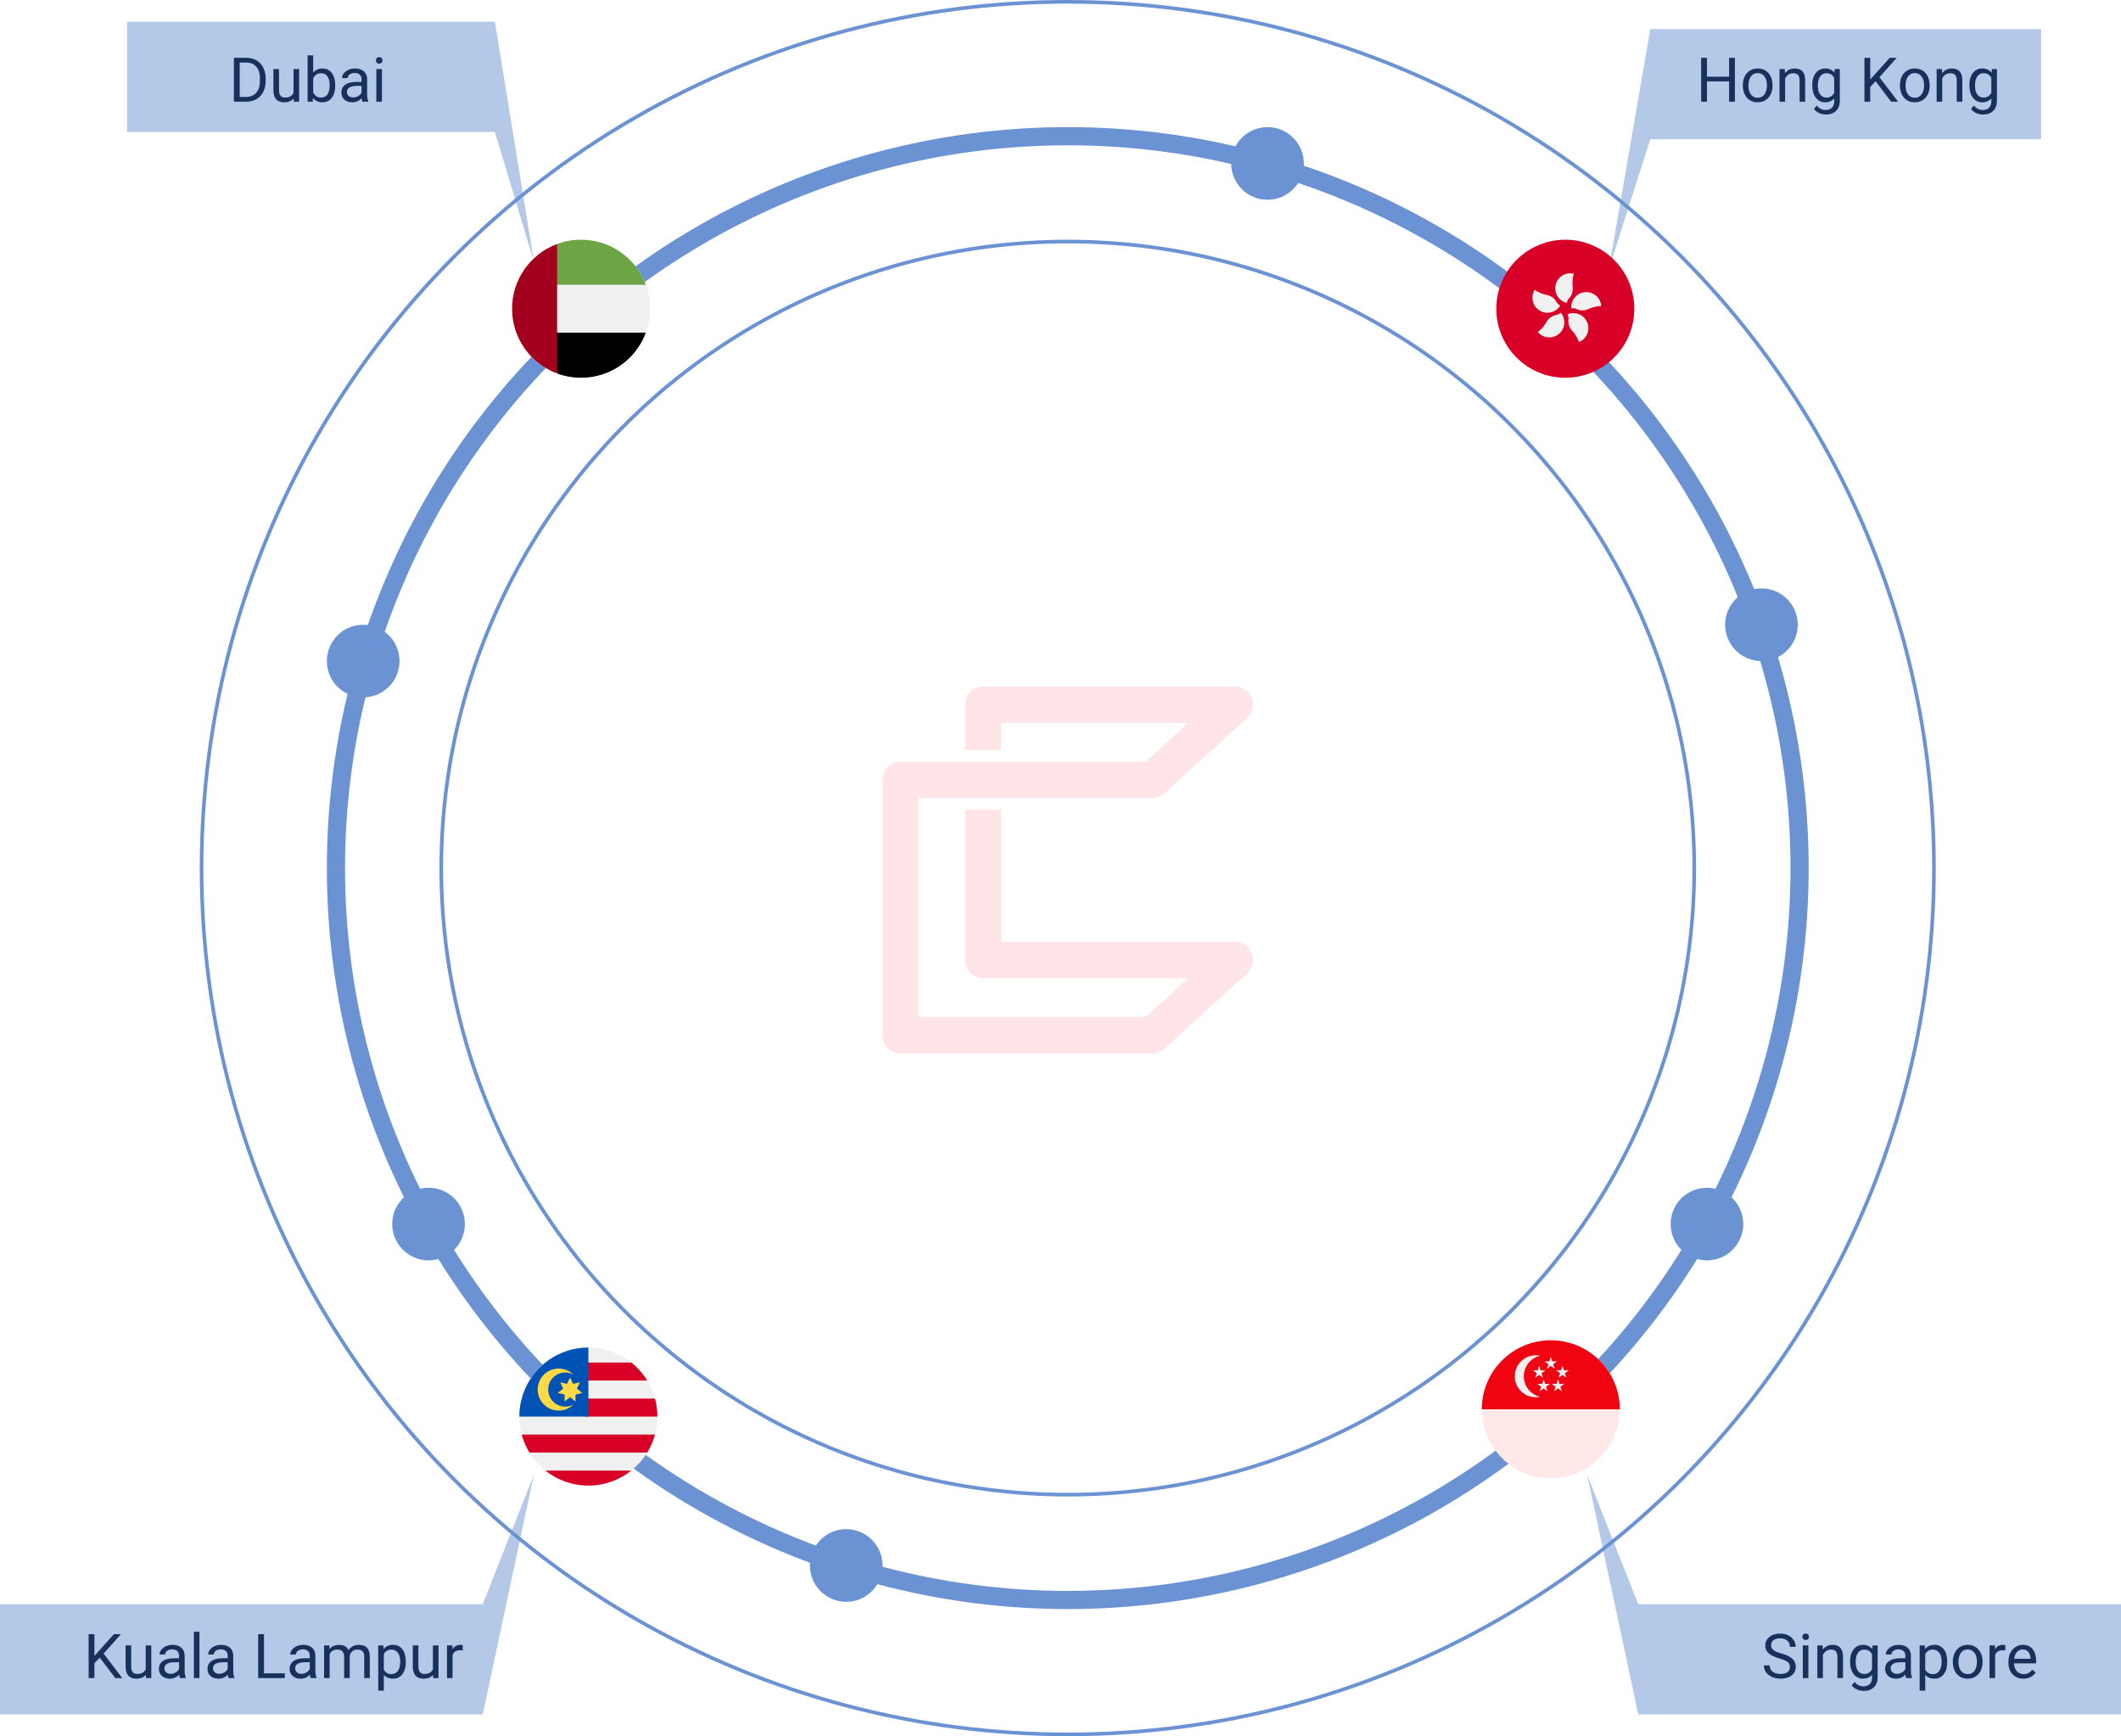 <svg width="584" height="478" viewBox="0 0 584 478" fill="none" xmlns="http://www.w3.org/2000/svg">
<circle cx="294" cy="239" r="201.5" stroke="#6B92D2" stroke-width="5"/>
<circle cx="294" cy="239" r="172.5" stroke="#6B92D2"/>
<circle cx="294" cy="239" r="238.5" stroke="#6B92D2"/>
<path d="M136.272 6H35V36.335H136.272L147 72L136.272 6Z" fill="#6B92D2" fill-opacity="0.5"/>
<path d="M132.92 472H0V441.665H132.92L147 406L132.92 472Z" fill="#6B92D2" fill-opacity="0.5"/>
<path d="M451.08 472H584V441.665H451.08L437 406L451.08 472Z" fill="#6B92D2" fill-opacity="0.5"/>
<path d="M454.398 8H562V38.335H454.398L443 74L454.398 8Z" fill="#6B92D2" fill-opacity="0.5"/>
<path d="M489.964 456.613C488.597 456.22 487.601 455.738 486.976 455.168C486.356 454.593 486.046 453.885 486.046 453.043C486.046 452.092 486.425 451.306 487.183 450.686C487.947 450.061 488.937 449.748 490.155 449.748C490.985 449.748 491.724 449.909 492.371 450.229C493.024 450.55 493.528 450.993 493.882 451.558C494.242 452.122 494.421 452.739 494.421 453.409H492.819C492.819 452.678 492.587 452.105 492.122 451.69C491.657 451.27 491.001 451.06 490.155 451.06C489.369 451.06 488.755 451.234 488.312 451.583C487.875 451.926 487.656 452.404 487.656 453.019C487.656 453.511 487.864 453.929 488.279 454.272C488.699 454.61 489.41 454.919 490.412 455.202C491.419 455.484 492.205 455.797 492.77 456.14C493.34 456.477 493.76 456.873 494.031 457.327C494.308 457.78 494.446 458.314 494.446 458.929C494.446 459.908 494.064 460.694 493.301 461.286C492.537 461.873 491.516 462.166 490.238 462.166C489.408 462.166 488.633 462.008 487.914 461.693C487.194 461.372 486.638 460.935 486.245 460.381C485.858 459.828 485.664 459.2 485.664 458.497H487.266C487.266 459.228 487.535 459.806 488.071 460.232C488.614 460.653 489.336 460.863 490.238 460.863C491.079 460.863 491.724 460.691 492.172 460.348C492.62 460.005 492.844 459.537 492.844 458.945C492.844 458.353 492.637 457.897 492.222 457.576C491.807 457.249 491.054 456.928 489.964 456.613ZM497.924 462H496.389V453.019H497.924V462ZM496.264 450.636C496.264 450.387 496.339 450.177 496.488 450.005C496.643 449.834 496.87 449.748 497.169 449.748C497.468 449.748 497.695 449.834 497.85 450.005C498.005 450.177 498.082 450.387 498.082 450.636C498.082 450.885 498.005 451.093 497.85 451.259C497.695 451.425 497.468 451.508 497.169 451.508C496.87 451.508 496.643 451.425 496.488 451.259C496.339 451.093 496.264 450.885 496.264 450.636ZM501.842 453.019L501.892 454.147C502.578 453.284 503.475 452.853 504.582 452.853C506.48 452.853 507.437 453.923 507.454 456.065V462H505.918V456.057C505.912 455.409 505.763 454.931 505.47 454.621C505.182 454.311 504.731 454.156 504.117 454.156C503.619 454.156 503.181 454.289 502.805 454.554C502.429 454.82 502.136 455.168 501.925 455.6V462H500.39V453.019H501.842ZM509.404 457.435C509.404 456.035 509.728 454.922 510.375 454.098C511.023 453.268 511.881 452.853 512.949 452.853C514.044 452.853 514.899 453.24 515.514 454.015L515.588 453.019H516.991V461.784C516.991 462.946 516.645 463.862 515.954 464.532C515.267 465.201 514.343 465.536 513.181 465.536C512.534 465.536 511.9 465.398 511.28 465.121C510.66 464.844 510.187 464.465 509.861 463.984L510.658 463.062C511.316 463.876 512.121 464.283 513.073 464.283C513.82 464.283 514.401 464.072 514.816 463.652C515.237 463.231 515.447 462.639 515.447 461.875V461.104C514.833 461.812 513.995 462.166 512.932 462.166C511.881 462.166 511.028 461.743 510.375 460.896C509.728 460.049 509.404 458.896 509.404 457.435ZM510.948 457.609C510.948 458.622 511.156 459.418 511.571 460C511.986 460.575 512.567 460.863 513.314 460.863C514.282 460.863 514.993 460.423 515.447 459.543V455.442C514.977 454.585 514.271 454.156 513.331 454.156C512.583 454.156 512 454.446 511.579 455.027C511.159 455.608 510.948 456.469 510.948 457.609ZM524.86 462C524.772 461.823 524.7 461.507 524.645 461.054C523.931 461.795 523.078 462.166 522.088 462.166C521.202 462.166 520.475 461.917 519.905 461.419C519.34 460.915 519.058 460.279 519.058 459.51C519.058 458.575 519.412 457.85 520.121 457.335C520.834 456.815 521.836 456.555 523.125 456.555H524.62V455.849C524.62 455.312 524.459 454.886 524.138 454.571C523.817 454.25 523.344 454.089 522.719 454.089C522.171 454.089 521.712 454.228 521.341 454.504C520.97 454.781 520.785 455.116 520.785 455.509H519.241C519.241 455.061 519.398 454.629 519.714 454.214C520.035 453.793 520.466 453.461 521.009 453.218C521.557 452.974 522.157 452.853 522.81 452.853C523.845 452.853 524.656 453.113 525.242 453.633C525.829 454.147 526.133 454.859 526.155 455.766V459.9C526.155 460.724 526.26 461.38 526.471 461.867V462H524.86ZM522.312 460.83C522.793 460.83 523.25 460.705 523.682 460.456C524.113 460.207 524.426 459.883 524.62 459.485V457.642H523.416C521.535 457.642 520.594 458.193 520.594 459.294C520.594 459.775 520.754 460.152 521.075 460.423C521.396 460.694 521.808 460.83 522.312 460.83ZM536.149 457.609C536.149 458.976 535.837 460.077 535.211 460.913C534.586 461.748 533.739 462.166 532.671 462.166C531.581 462.166 530.723 461.82 530.098 461.128V465.453H528.562V453.019H529.965L530.04 454.015C530.665 453.24 531.534 452.853 532.646 452.853C533.726 452.853 534.578 453.259 535.203 454.073C535.834 454.886 536.149 456.018 536.149 457.468V457.609ZM534.614 457.435C534.614 456.422 534.398 455.622 533.966 455.036C533.535 454.449 532.943 454.156 532.19 454.156C531.26 454.156 530.563 454.568 530.098 455.393V459.684C530.557 460.503 531.26 460.913 532.207 460.913C532.943 460.913 533.526 460.622 533.958 460.041C534.395 459.454 534.614 458.586 534.614 457.435ZM537.702 457.426C537.702 456.546 537.873 455.755 538.216 455.052C538.565 454.349 539.046 453.807 539.661 453.425C540.28 453.043 540.986 452.853 541.777 452.853C543 452.853 543.988 453.276 544.741 454.123C545.499 454.969 545.878 456.095 545.878 457.501V457.609C545.878 458.483 545.709 459.269 545.372 459.966C545.04 460.658 544.561 461.198 543.936 461.585C543.316 461.972 542.602 462.166 541.794 462.166C540.576 462.166 539.589 461.743 538.831 460.896C538.078 460.049 537.702 458.929 537.702 457.534V457.426ZM539.246 457.609C539.246 458.605 539.475 459.405 539.935 460.008C540.399 460.611 541.019 460.913 541.794 460.913C542.574 460.913 543.194 460.608 543.653 460C544.113 459.385 544.342 458.528 544.342 457.426C544.342 456.441 544.107 455.644 543.637 455.036C543.172 454.421 542.552 454.114 541.777 454.114C541.019 454.114 540.408 454.416 539.943 455.019C539.478 455.622 539.246 456.486 539.246 457.609ZM552.145 454.396C551.913 454.358 551.661 454.338 551.39 454.338C550.382 454.338 549.699 454.767 549.339 455.625V462H547.804V453.019H549.298L549.323 454.056C549.826 453.254 550.54 452.853 551.464 452.853C551.763 452.853 551.99 452.891 552.145 452.969V454.396ZM557.125 462.166C555.908 462.166 554.917 461.768 554.154 460.971C553.39 460.168 553.008 459.097 553.008 457.758V457.476C553.008 456.585 553.177 455.791 553.515 455.094C553.858 454.391 554.334 453.843 554.942 453.45C555.557 453.052 556.221 452.853 556.935 452.853C558.102 452.853 559.01 453.237 559.657 454.006C560.305 454.776 560.628 455.877 560.628 457.31V457.949H554.544C554.566 458.835 554.823 459.551 555.316 460.099C555.814 460.641 556.445 460.913 557.208 460.913C557.751 460.913 558.21 460.802 558.586 460.581C558.963 460.359 559.292 460.066 559.574 459.701L560.512 460.431C559.76 461.588 558.631 462.166 557.125 462.166ZM556.935 454.114C556.315 454.114 555.795 454.341 555.374 454.795C554.953 455.243 554.693 455.874 554.594 456.688H559.093V456.571C559.049 455.791 558.838 455.188 558.462 454.762C558.086 454.33 557.576 454.114 556.935 454.114Z" fill="#18315A"/>
<path d="M477.691 28H476.089V22.414H469.997V28H468.403V15.914H469.997V21.11H476.089V15.914H477.691V28ZM479.875 23.426C479.875 22.546 480.046 21.755 480.389 21.052C480.738 20.349 481.219 19.807 481.833 19.425C482.453 19.044 483.159 18.852 483.95 18.852C485.173 18.852 486.161 19.276 486.914 20.123C487.672 20.969 488.051 22.095 488.051 23.501V23.609C488.051 24.483 487.882 25.269 487.544 25.966C487.212 26.658 486.734 27.198 486.108 27.585C485.489 27.972 484.775 28.166 483.967 28.166C482.749 28.166 481.762 27.743 481.003 26.896C480.251 26.049 479.875 24.929 479.875 23.534V23.426ZM481.418 23.609C481.418 24.605 481.648 25.405 482.107 26.008C482.572 26.611 483.192 26.913 483.967 26.913C484.747 26.913 485.367 26.608 485.826 26C486.285 25.385 486.515 24.527 486.515 23.426C486.515 22.441 486.28 21.644 485.81 21.036C485.345 20.421 484.725 20.114 483.95 20.114C483.192 20.114 482.581 20.416 482.116 21.019C481.651 21.622 481.418 22.485 481.418 23.609ZM491.429 19.019L491.479 20.148C492.165 19.284 493.062 18.852 494.168 18.852C496.067 18.852 497.024 19.923 497.041 22.065V28H495.505V22.057C495.499 21.409 495.35 20.93 495.057 20.621C494.769 20.311 494.318 20.156 493.704 20.156C493.206 20.156 492.768 20.289 492.392 20.554C492.016 20.82 491.722 21.169 491.512 21.6V28H489.977V19.019H491.429ZM498.991 23.435C498.991 22.035 499.315 20.922 499.962 20.098C500.61 19.268 501.468 18.852 502.536 18.852C503.631 18.852 504.486 19.24 505.101 20.015L505.175 19.019H506.578V27.784C506.578 28.946 506.232 29.862 505.541 30.532C504.854 31.201 503.93 31.536 502.768 31.536C502.121 31.536 501.487 31.398 500.867 31.121C500.247 30.844 499.774 30.465 499.448 29.984L500.245 29.062C500.903 29.876 501.708 30.283 502.66 30.283C503.407 30.283 503.988 30.072 504.403 29.652C504.824 29.231 505.034 28.639 505.034 27.875V27.104C504.42 27.812 503.582 28.166 502.519 28.166C501.468 28.166 500.615 27.743 499.962 26.896C499.315 26.049 498.991 24.895 498.991 23.435ZM500.535 23.609C500.535 24.622 500.743 25.419 501.158 26C501.573 26.575 502.154 26.863 502.901 26.863C503.869 26.863 504.58 26.423 505.034 25.543V21.442C504.564 20.585 503.858 20.156 502.917 20.156C502.17 20.156 501.587 20.446 501.166 21.027C500.745 21.608 500.535 22.469 500.535 23.609ZM516.431 22.38L514.954 23.916V28H513.36V15.914H514.954V21.891L520.324 15.914H522.25L517.494 21.252L522.624 28H520.714L516.431 22.38ZM523.138 23.426C523.138 22.546 523.31 21.755 523.653 21.052C524.001 20.349 524.483 19.807 525.097 19.425C525.717 19.044 526.423 18.852 527.214 18.852C528.437 18.852 529.425 19.276 530.177 20.123C530.935 20.969 531.314 22.095 531.314 23.501V23.609C531.314 24.483 531.146 25.269 530.808 25.966C530.476 26.658 529.997 27.198 529.372 27.585C528.752 27.972 528.038 28.166 527.23 28.166C526.013 28.166 525.025 27.743 524.267 26.896C523.514 26.049 523.138 24.929 523.138 23.534V23.426ZM524.682 23.609C524.682 24.605 524.912 25.405 525.371 26.008C525.836 26.611 526.456 26.913 527.23 26.913C528.011 26.913 528.631 26.608 529.09 26C529.549 25.385 529.779 24.527 529.779 23.426C529.779 22.441 529.544 21.644 529.073 21.036C528.608 20.421 527.989 20.114 527.214 20.114C526.456 20.114 525.844 20.416 525.379 21.019C524.915 21.622 524.682 22.485 524.682 23.609ZM534.693 19.019L534.743 20.148C535.429 19.284 536.325 18.852 537.432 18.852C539.33 18.852 540.288 19.923 540.304 22.065V28H538.769V22.057C538.763 21.409 538.614 20.93 538.32 20.621C538.033 20.311 537.582 20.156 536.967 20.156C536.469 20.156 536.032 20.289 535.656 20.554C535.279 20.82 534.986 21.169 534.776 21.6V28H533.24V19.019H534.693ZM542.255 23.435C542.255 22.035 542.579 20.922 543.226 20.098C543.874 19.268 544.731 18.852 545.799 18.852C546.895 18.852 547.75 19.24 548.364 20.015L548.439 19.019H549.842V27.784C549.842 28.946 549.496 29.862 548.804 30.532C548.118 31.201 547.194 31.536 546.032 31.536C545.384 31.536 544.751 31.398 544.131 31.121C543.511 30.844 543.038 30.465 542.711 29.984L543.508 29.062C544.167 29.876 544.972 30.283 545.924 30.283C546.671 30.283 547.252 30.072 547.667 29.652C548.088 29.231 548.298 28.639 548.298 27.875V27.104C547.684 27.812 546.845 28.166 545.783 28.166C544.731 28.166 543.879 27.743 543.226 26.896C542.579 26.049 542.255 24.895 542.255 23.435ZM543.799 23.609C543.799 24.622 544.006 25.419 544.421 26C544.836 26.575 545.417 26.863 546.165 26.863C547.133 26.863 547.844 26.423 548.298 25.543V21.442C547.827 20.585 547.122 20.156 546.181 20.156C545.434 20.156 544.85 20.446 544.43 21.027C544.009 21.608 543.799 22.469 543.799 23.609Z" fill="#18315A"/>
<path d="M64.403 28V15.914H67.814C68.866 15.914 69.796 16.146 70.603 16.611C71.412 17.076 72.034 17.738 72.471 18.595C72.914 19.453 73.138 20.438 73.144 21.55V22.322C73.144 23.462 72.922 24.461 72.48 25.319C72.042 26.177 71.414 26.835 70.595 27.294C69.782 27.754 68.833 27.989 67.748 28H64.403ZM65.997 17.226V26.697H67.673C68.902 26.697 69.856 26.315 70.537 25.551C71.223 24.788 71.566 23.7 71.566 22.289V21.584C71.566 20.211 71.243 19.146 70.595 18.388C69.953 17.624 69.04 17.237 67.856 17.226H65.997ZM80.863 27.112C80.266 27.815 79.388 28.166 78.232 28.166C77.275 28.166 76.544 27.889 76.04 27.336C75.543 26.777 75.291 25.953 75.285 24.862V19.019H76.821V24.821C76.821 26.182 77.374 26.863 78.481 26.863C79.654 26.863 80.434 26.426 80.822 25.551V19.019H82.357V28H80.897L80.863 27.112ZM92.302 23.609C92.302 24.981 91.986 26.085 91.356 26.921C90.725 27.751 89.878 28.166 88.815 28.166C87.681 28.166 86.804 27.765 86.184 26.962L86.109 28H84.698V15.25H86.234V20.006C86.854 19.237 87.709 18.852 88.799 18.852C89.889 18.852 90.744 19.265 91.364 20.089C91.989 20.914 92.302 22.043 92.302 23.476V23.609ZM90.766 23.435C90.766 22.389 90.564 21.581 90.16 21.011C89.756 20.441 89.175 20.156 88.417 20.156C87.404 20.156 86.677 20.626 86.234 21.567V25.452C86.704 26.392 87.438 26.863 88.434 26.863C89.17 26.863 89.742 26.578 90.152 26.008C90.561 25.438 90.766 24.58 90.766 23.435ZM99.789 28C99.701 27.823 99.629 27.508 99.573 27.054C98.859 27.795 98.007 28.166 97.017 28.166C96.131 28.166 95.403 27.917 94.834 27.419C94.269 26.915 93.987 26.279 93.987 25.51C93.987 24.575 94.341 23.85 95.049 23.335C95.763 22.815 96.765 22.555 98.054 22.555H99.548V21.849C99.548 21.312 99.388 20.886 99.067 20.571C98.746 20.25 98.273 20.089 97.647 20.089C97.1 20.089 96.64 20.228 96.269 20.504C95.899 20.781 95.713 21.116 95.713 21.509H94.169C94.169 21.061 94.327 20.629 94.643 20.214C94.963 19.793 95.395 19.461 95.938 19.218C96.485 18.974 97.086 18.852 97.739 18.852C98.774 18.852 99.584 19.113 100.171 19.633C100.757 20.148 101.062 20.859 101.084 21.766V25.9C101.084 26.724 101.189 27.38 101.399 27.867V28H99.789ZM97.241 26.83C97.722 26.83 98.179 26.705 98.61 26.456C99.042 26.207 99.355 25.883 99.548 25.485V23.642H98.345C96.463 23.642 95.522 24.193 95.522 25.294C95.522 25.775 95.683 26.152 96.004 26.423C96.325 26.694 96.737 26.83 97.241 26.83ZM105.16 28H103.624V19.019H105.16V28ZM103.5 16.636C103.5 16.387 103.574 16.177 103.724 16.005C103.879 15.834 104.105 15.748 104.404 15.748C104.703 15.748 104.93 15.834 105.085 16.005C105.24 16.177 105.317 16.387 105.317 16.636C105.317 16.885 105.24 17.093 105.085 17.259C104.93 17.425 104.703 17.508 104.404 17.508C104.105 17.508 103.879 17.425 103.724 17.259C103.574 17.093 103.5 16.885 103.5 16.636Z" fill="#18315A"/>
<path d="M27.474 456.38L25.997 457.916V462H24.403V449.914H25.997V455.891L31.367 449.914H33.293L28.537 455.251L33.666 462H31.757L27.474 456.38ZM40.166 461.112C39.568 461.815 38.691 462.166 37.535 462.166C36.577 462.166 35.847 461.889 35.343 461.336C34.845 460.777 34.593 459.952 34.588 458.862V453.019H36.123V458.821C36.123 460.182 36.677 460.863 37.784 460.863C38.957 460.863 39.737 460.426 40.124 459.551V453.019H41.66V462H40.199L40.166 461.112ZM49.546 462C49.457 461.823 49.385 461.507 49.33 461.054C48.616 461.795 47.764 462.166 46.773 462.166C45.888 462.166 45.16 461.917 44.59 461.419C44.026 460.915 43.744 460.279 43.744 459.51C43.744 458.575 44.098 457.85 44.806 457.335C45.52 456.815 46.522 456.555 47.811 456.555H49.305V455.849C49.305 455.312 49.145 454.886 48.824 454.571C48.503 454.25 48.03 454.089 47.404 454.089C46.856 454.089 46.397 454.228 46.026 454.504C45.656 454.781 45.47 455.116 45.47 455.509H43.926C43.926 455.061 44.084 454.629 44.399 454.214C44.72 453.793 45.152 453.461 45.694 453.218C46.242 452.974 46.843 452.853 47.496 452.853C48.53 452.853 49.341 453.113 49.928 453.633C50.514 454.147 50.819 454.859 50.841 455.766V459.9C50.841 460.724 50.946 461.38 51.156 461.867V462H49.546ZM46.998 460.83C47.479 460.83 47.935 460.705 48.367 460.456C48.799 460.207 49.111 459.883 49.305 459.485V457.642H48.102C46.22 457.642 45.279 458.193 45.279 459.294C45.279 459.775 45.44 460.152 45.761 460.423C46.082 460.694 46.494 460.83 46.998 460.83ZM54.916 462H53.381V449.25H54.916V462ZM62.927 462C62.838 461.823 62.766 461.507 62.711 461.054C61.997 461.795 61.145 462.166 60.154 462.166C59.269 462.166 58.541 461.917 57.971 461.419C57.407 460.915 57.124 460.279 57.124 459.51C57.124 458.575 57.479 457.85 58.187 457.335C58.901 456.815 59.903 456.555 61.192 456.555H62.686V455.849C62.686 455.312 62.526 454.886 62.205 454.571C61.884 454.25 61.41 454.089 60.785 454.089C60.237 454.089 59.778 454.228 59.407 454.504C59.036 454.781 58.851 455.116 58.851 455.509H57.307C57.307 455.061 57.465 454.629 57.78 454.214C58.101 453.793 58.533 453.461 59.075 453.218C59.623 452.974 60.224 452.853 60.877 452.853C61.911 452.853 62.722 453.113 63.309 453.633C63.895 454.147 64.2 454.859 64.222 455.766V459.9C64.222 460.724 64.327 461.38 64.537 461.867V462H62.927ZM60.378 460.83C60.86 460.83 61.316 460.705 61.748 460.456C62.18 460.207 62.492 459.883 62.686 459.485V457.642H61.482C59.601 457.642 58.66 458.193 58.66 459.294C58.66 459.775 58.821 460.152 59.142 460.423C59.463 460.694 59.875 460.83 60.378 460.83ZM72.689 460.697H78.416V462H71.086V449.914H72.689V460.697ZM85.538 462C85.45 461.823 85.378 461.507 85.322 461.054C84.608 461.795 83.756 462.166 82.766 462.166C81.88 462.166 81.153 461.917 80.582 461.419C80.018 460.915 79.736 460.279 79.736 459.51C79.736 458.575 80.09 457.85 80.798 457.335C81.512 456.815 82.514 456.555 83.803 456.555H85.297V455.849C85.297 455.312 85.137 454.886 84.816 454.571C84.495 454.25 84.022 454.089 83.397 454.089C82.849 454.089 82.389 454.228 82.019 454.504C81.648 454.781 81.462 455.116 81.462 455.509H79.918C79.918 455.061 80.076 454.629 80.392 454.214C80.713 453.793 81.144 453.461 81.686 453.218C82.234 452.974 82.835 452.853 83.488 452.853C84.523 452.853 85.333 453.113 85.92 453.633C86.507 454.147 86.811 454.859 86.833 455.766V459.9C86.833 460.724 86.938 461.38 87.148 461.867V462H85.538ZM82.99 460.83C83.471 460.83 83.928 460.705 84.359 460.456C84.791 460.207 85.104 459.883 85.297 459.485V457.642H84.094C82.212 457.642 81.272 458.193 81.272 459.294C81.272 459.775 81.432 460.152 81.753 460.423C82.074 460.694 82.486 460.83 82.99 460.83ZM90.685 453.019L90.726 454.015C91.385 453.24 92.273 452.853 93.391 452.853C94.647 452.853 95.502 453.334 95.956 454.297C96.254 453.865 96.642 453.517 97.118 453.251C97.599 452.985 98.166 452.853 98.819 452.853C100.789 452.853 101.791 453.896 101.824 455.982V462H100.289V456.073C100.289 455.431 100.142 454.953 99.849 454.637C99.555 454.316 99.063 454.156 98.371 454.156C97.801 454.156 97.328 454.327 96.952 454.67C96.575 455.008 96.357 455.465 96.296 456.04V462H94.752V456.115C94.752 454.809 94.113 454.156 92.835 454.156C91.827 454.156 91.138 454.585 90.768 455.442V462H89.232V453.019H90.685ZM111.735 457.609C111.735 458.976 111.423 460.077 110.797 460.913C110.172 461.748 109.325 462.166 108.257 462.166C107.167 462.166 106.309 461.82 105.684 461.128V465.453H104.148V453.019H105.551L105.626 454.015C106.251 453.24 107.12 452.853 108.232 452.853C109.312 452.853 110.164 453.259 110.789 454.073C111.42 454.886 111.735 456.018 111.735 457.468V457.609ZM110.2 457.435C110.2 456.422 109.984 455.622 109.552 455.036C109.121 454.449 108.528 454.156 107.776 454.156C106.846 454.156 106.149 454.568 105.684 455.393V459.684C106.143 460.503 106.846 460.913 107.792 460.913C108.528 460.913 109.112 460.622 109.544 460.041C109.981 459.454 110.2 458.586 110.2 457.435ZM119.239 461.112C118.642 461.815 117.764 462.166 116.608 462.166C115.651 462.166 114.92 461.889 114.417 461.336C113.918 460.777 113.667 459.952 113.661 458.862V453.019H115.197V458.821C115.197 460.182 115.75 460.863 116.857 460.863C118.03 460.863 118.81 460.426 119.198 459.551V453.019H120.733V462H119.272L119.239 461.112ZM127.416 454.396C127.183 454.358 126.931 454.338 126.66 454.338C125.653 454.338 124.97 454.767 124.61 455.625V462H123.074V453.019H124.568L124.593 454.056C125.097 453.254 125.811 452.853 126.735 452.853C127.034 452.853 127.261 452.891 127.416 452.969V454.396Z" fill="#18315A"/>
<path d="M427 407C437.493 407 446 398.493 446 388C446 377.507 437.493 369 427 369C416.507 369 408 377.507 408 388C408 398.493 416.507 407 427 407Z" fill="#FFE8E8"/>
<path d="M408 388C408 377.507 416.507 369 427 369C437.493 369 446 377.507 446 388" fill="#F10411"/>
<path d="M419.565 378.913C419.565 376.145 421.511 373.832 424.109 373.265C423.709 373.178 423.295 373.13 422.87 373.13C419.676 373.13 417.087 375.719 417.087 378.913C417.087 382.107 419.676 384.696 422.87 384.696C423.295 384.696 423.709 384.648 424.109 384.561C421.511 383.994 419.565 381.681 419.565 378.913Z" fill="#F0F0F0"/>
<path d="M427 373.544L427.41 374.806H428.737L427.663 375.586L428.074 376.848L427 376.068L425.926 376.848L426.336 375.586L425.263 374.806H426.59L427 373.544Z" fill="#F0F0F0"/>
<path d="M423.781 376.022L424.191 377.284H425.518L424.444 378.064L424.854 379.326L423.781 378.546L422.707 379.326L423.117 378.064L422.043 377.284H423.371L423.781 376.022Z" fill="#F0F0F0"/>
<path d="M430.219 376.022L430.63 377.284H431.957L430.883 378.064L431.293 379.326L430.219 378.546L429.146 379.326L429.556 378.064L428.482 377.284H429.809L430.219 376.022Z" fill="#F0F0F0"/>
<path d="M428.98 379.739L429.39 381.001H430.717L429.644 381.781L430.054 383.044L428.98 382.264L427.907 383.044L428.317 381.781L427.243 381.001H428.57L428.98 379.739Z" fill="#F0F0F0"/>
<path d="M425.02 379.739L425.43 381.001H426.757L425.683 381.781L426.094 383.044L425.02 382.264L423.946 383.044L424.356 381.781L423.283 381.001H424.61L425.02 379.739Z" fill="#F0F0F0"/>
<path d="M431 104C441.493 104 450 95.493 450 85C450 74.507 441.493 66 431 66C420.507 66 412 74.507 412 85C412 95.493 420.507 104 431 104Z" fill="#D80027"/>
<path d="M432.962 80.374C432.53 82.17 431.763 81.827 431.386 83.394C429.168 82.86 427.802 80.63 428.336 78.412C428.869 76.194 431.099 74.828 433.317 75.362C432.564 78.494 433.348 78.767 432.962 80.374Z" fill="#F0F0F0"/>
<path d="M427.206 81.705C428.781 82.67 428.218 83.294 429.591 84.136C428.399 86.081 425.856 86.691 423.911 85.498C421.967 84.306 421.357 81.763 422.549 79.818C425.296 81.502 425.798 80.841 427.206 81.705Z" fill="#F0F0F0"/>
<path d="M426.694 87.59C428.099 86.39 428.518 87.118 429.743 86.073C431.224 87.808 431.018 90.415 429.283 91.896C427.548 93.377 424.941 93.171 423.46 91.436C425.911 89.344 425.437 88.662 426.694 87.59Z" fill="#F0F0F0"/>
<path d="M432.132 89.896C431.426 88.189 432.248 88.015 431.632 86.527C433.739 85.654 436.155 86.656 437.028 88.764C437.9 90.871 436.898 93.287 434.791 94.16C433.559 91.183 432.764 91.423 432.132 89.896Z" fill="#F0F0F0"/>
<path d="M436.006 85.436C434.164 85.581 434.253 84.745 432.647 84.871C432.469 82.597 434.168 80.609 436.442 80.43C438.716 80.252 440.704 81.951 440.883 84.225C437.671 84.477 437.653 85.307 436.006 85.436Z" fill="#F0F0F0"/>
<path d="M160 104C170.493 104 179 95.493 179 85C179 74.507 170.493 66 160 66C149.507 66 141 74.507 141 85C141 95.493 149.507 104 160 104Z" fill="#F0F0F0"/>
<path d="M151.739 91.609L153.391 102.818C155.45 103.582 157.676 104 160 104C168.169 104 175.134 98.844 177.818 91.609H151.739Z" fill="black"/>
<path d="M151.739 78.391L153.391 67.182C155.45 66.418 157.676 66 160 66C168.169 66 175.134 71.156 177.818 78.391H151.739Z" fill="#6DA544"/>
<path d="M141 85C141 93.169 146.156 100.134 153.391 102.818V67.182C146.156 69.866 141 76.831 141 85Z" fill="#A2001D"/>
<path d="M162 409C172.493 409 181 400.493 181 390C181 379.507 172.493 371 162 371C151.507 371 143 379.507 143 390C143 400.493 151.507 409 162 409Z" fill="#F0F0F0"/>
<path d="M161.174 390H181C181 388.285 180.771 386.624 180.345 385.043H161.174V390Z" fill="#D80027"/>
<path d="M161.174 380.087H178.211C177.048 378.189 175.561 376.511 173.827 375.13H161.174V380.087Z" fill="#D80027"/>
<path d="M162 409C166.472 409 170.582 407.454 173.827 404.87H150.173C153.418 407.454 157.528 409 162 409Z" fill="#D80027"/>
<path d="M145.789 399.913H178.211C179.145 398.389 179.869 396.724 180.345 394.956H143.655C144.131 396.724 144.855 398.389 145.789 399.913Z" fill="#D80027"/>
<path d="M162 390C162 379.507 162 378.27 162 371C151.507 371 143 379.507 143 390H162Z" fill="#0052B4"/>
<path d="M155.635 387.264C153.04 387.264 150.936 385.16 150.936 382.565C150.936 379.97 153.04 377.867 155.635 377.867C156.444 377.867 157.205 378.072 157.869 378.432C156.827 377.412 155.401 376.783 153.827 376.783C150.634 376.783 148.045 379.372 148.045 382.565C148.045 385.759 150.634 388.348 153.827 388.348C155.401 388.348 156.827 387.719 157.869 386.699C157.205 387.059 156.444 387.264 155.635 387.264Z" fill="#FFDA44"/>
<path d="M156.959 379.261L157.793 381.005L159.676 380.57L158.833 382.31L160.348 383.511L158.462 383.936L158.467 385.87L156.959 384.66L155.45 385.87L155.455 383.936L153.569 383.511L155.084 382.31L154.24 380.57L156.124 381.005L156.959 379.261Z" fill="#FFDA44"/>
<circle cx="349" cy="45" r="10" fill="#6B92D2"/>
<circle cx="100" cy="182" r="10" fill="#6B92D2"/>
<circle cx="118" cy="337" r="10" fill="#6B92D2"/>
<circle cx="233" cy="431" r="10" fill="#6B92D2"/>
<circle cx="470" cy="337" r="10" fill="#6B92D2"/>
<circle cx="485" cy="172" r="10" fill="#6B92D2"/>
<path d="M340.038 259.287H275.637V222.864H265.73V264.307C265.73 267.063 267.964 269.328 270.683 269.328H327.119L315.463 279.959H252.908V219.713H265.632H275.54H317.308C318.571 219.713 319.736 219.221 320.611 218.434L343.34 197.761C344.894 196.383 345.38 194.119 344.7 192.249C343.923 190.28 342.077 189 340.038 189H270.683C267.964 189 265.73 191.264 265.73 194.02V206.522H275.637V199.041H327.119L315.463 209.673H275.637H265.73H247.954C245.234 209.673 243 211.937 243 214.693V284.98C243 287.736 245.234 290 247.954 290H317.308C318.571 290 319.736 289.508 320.611 288.72L343.34 268.048C344.894 266.67 345.38 264.405 344.7 262.535C343.923 260.566 342.077 259.287 340.038 259.287Z" fill="#FE4350" fill-opacity="0.14"/>
</svg>

